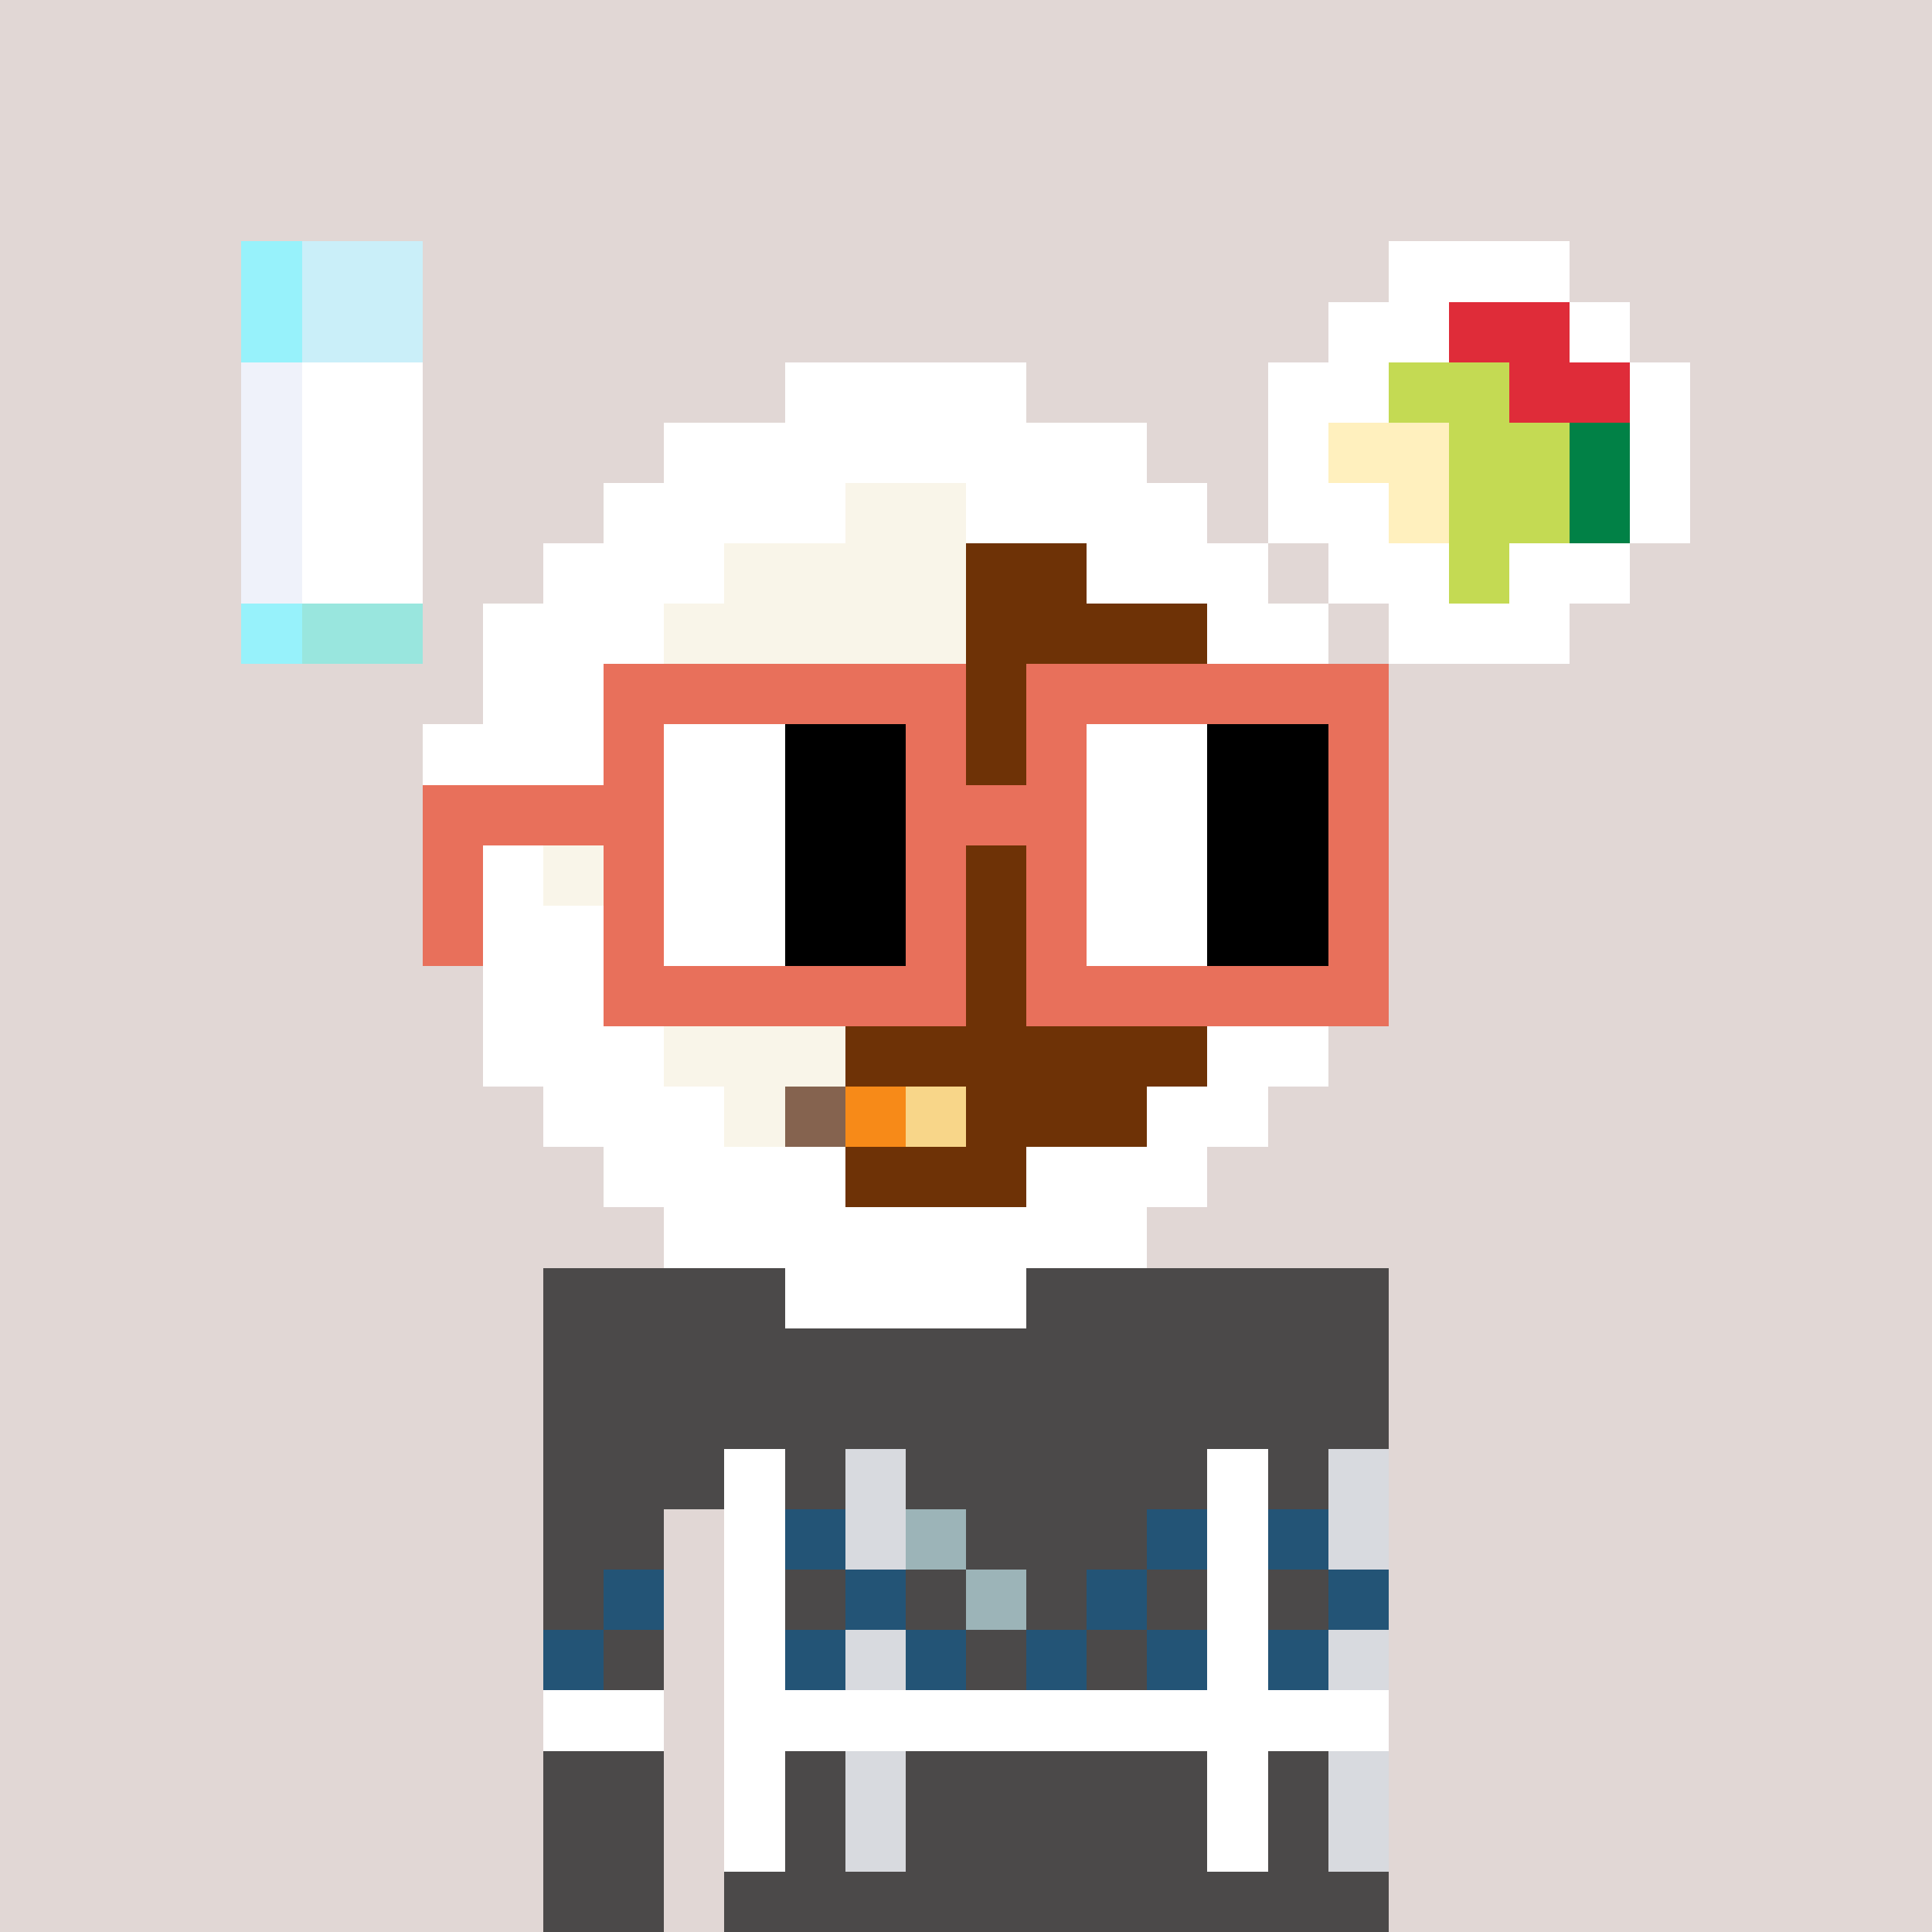 <svg viewBox="0 0 320 320" xmlns="http://www.w3.org/2000/svg" shape-rendering="crispEdges"><rect width="100%" height="100%" fill="#e1d7d5" /><rect width="140" height="10" x="90" y="210" fill="#4b4949" /><rect width="140" height="10" x="90" y="220" fill="#4b4949" /><rect width="140" height="10" x="90" y="230" fill="#4b4949" /><rect width="140" height="10" x="90" y="240" fill="#4b4949" /><rect width="20" height="10" x="90" y="250" fill="#4b4949" /><rect width="110" height="10" x="120" y="250" fill="#4b4949" /><rect width="20" height="10" x="90" y="260" fill="#4b4949" /><rect width="110" height="10" x="120" y="260" fill="#4b4949" /><rect width="20" height="10" x="90" y="270" fill="#4b4949" /><rect width="110" height="10" x="120" y="270" fill="#4b4949" /><rect width="20" height="10" x="90" y="280" fill="#4b4949" /><rect width="110" height="10" x="120" y="280" fill="#4b4949" /><rect width="20" height="10" x="90" y="290" fill="#4b4949" /><rect width="110" height="10" x="120" y="290" fill="#4b4949" /><rect width="20" height="10" x="90" y="300" fill="#4b4949" /><rect width="110" height="10" x="120" y="300" fill="#4b4949" /><rect width="20" height="10" x="90" y="310" fill="#4b4949" /><rect width="110" height="10" x="120" y="310" fill="#4b4949" /><rect width="10" height="10" x="120" y="240" fill="#ffffff" /><rect width="10" height="10" x="140" y="240" fill="#d8dadf" /><rect width="10" height="10" x="200" y="240" fill="#ffffff" /><rect width="10" height="10" x="220" y="240" fill="#d8dadf" /><rect width="10" height="10" x="120" y="250" fill="#ffffff" /><rect width="10" height="10" x="130" y="250" fill="#235476" /><rect width="10" height="10" x="140" y="250" fill="#d8dadf" /><rect width="10" height="10" x="150" y="250" fill="#9cb4b8" /><rect width="10" height="10" x="190" y="250" fill="#235476" /><rect width="10" height="10" x="200" y="250" fill="#ffffff" /><rect width="10" height="10" x="210" y="250" fill="#235476" /><rect width="10" height="10" x="220" y="250" fill="#d8dadf" /><rect width="10" height="10" x="100" y="260" fill="#235476" /><rect width="10" height="10" x="120" y="260" fill="#ffffff" /><rect width="10" height="10" x="140" y="260" fill="#235476" /><rect width="10" height="10" x="160" y="260" fill="#9cb4b8" /><rect width="10" height="10" x="180" y="260" fill="#235476" /><rect width="10" height="10" x="200" y="260" fill="#ffffff" /><rect width="10" height="10" x="220" y="260" fill="#235476" /><rect width="10" height="10" x="90" y="270" fill="#235476" /><rect width="10" height="10" x="120" y="270" fill="#ffffff" /><rect width="10" height="10" x="130" y="270" fill="#235476" /><rect width="10" height="10" x="140" y="270" fill="#d8dadf" /><rect width="10" height="10" x="150" y="270" fill="#235476" /><rect width="10" height="10" x="170" y="270" fill="#235476" /><rect width="10" height="10" x="190" y="270" fill="#235476" /><rect width="10" height="10" x="200" y="270" fill="#ffffff" /><rect width="10" height="10" x="210" y="270" fill="#235476" /><rect width="10" height="10" x="220" y="270" fill="#d8dadf" /><rect width="20" height="10" x="90" y="280" fill="#ffffff" /><rect width="110" height="10" x="120" y="280" fill="#ffffff" /><rect width="10" height="10" x="120" y="290" fill="#ffffff" /><rect width="10" height="10" x="140" y="290" fill="#d8dadf" /><rect width="10" height="10" x="200" y="290" fill="#ffffff" /><rect width="10" height="10" x="220" y="290" fill="#d8dadf" /><rect width="10" height="10" x="120" y="300" fill="#ffffff" /><rect width="10" height="10" x="140" y="300" fill="#d8dadf" /><rect width="10" height="10" x="200" y="300" fill="#ffffff" /><rect width="10" height="10" x="220" y="300" fill="#d8dadf" /><rect width="10" height="10" x="40" y="40" fill="#97f2fb" /><rect width="20" height="10" x="50" y="40" fill="#caeff9" /><rect width="30" height="10" x="230" y="40" fill="#ffffff" /><rect width="10" height="10" x="40" y="50" fill="#97f2fb" /><rect width="20" height="10" x="50" y="50" fill="#caeff9" /><rect width="20" height="10" x="220" y="50" fill="#ffffff" /><rect width="20" height="10" x="240" y="50" fill="#df2c39" /><rect width="10" height="10" x="260" y="50" fill="#ffffff" /><rect width="10" height="10" x="40" y="60" fill="#eff2fa" /><rect width="20" height="10" x="50" y="60" fill="#ffffff" /><rect width="40" height="10" x="130" y="60" fill="#ffffff" /><rect width="20" height="10" x="210" y="60" fill="#ffffff" /><rect width="20" height="10" x="230" y="60" fill="#c4da53" /><rect width="20" height="10" x="250" y="60" fill="#df2c39" /><rect width="10" height="10" x="270" y="60" fill="#ffffff" /><rect width="10" height="10" x="40" y="70" fill="#eff2fa" /><rect width="20" height="10" x="50" y="70" fill="#ffffff" /><rect width="80" height="10" x="110" y="70" fill="#ffffff" /><rect width="10" height="10" x="210" y="70" fill="#ffffff" /><rect width="20" height="10" x="220" y="70" fill="#fff0be" /><rect width="20" height="10" x="240" y="70" fill="#c4da53" /><rect width="10" height="10" x="260" y="70" fill="#018146" /><rect width="10" height="10" x="270" y="70" fill="#ffffff" /><rect width="10" height="10" x="40" y="80" fill="#eff2fa" /><rect width="20" height="10" x="50" y="80" fill="#ffffff" /><rect width="40" height="10" x="100" y="80" fill="#ffffff" /><rect width="20" height="10" x="140" y="80" fill="#f9f5e9" /><rect width="40" height="10" x="160" y="80" fill="#ffffff" /><rect width="20" height="10" x="210" y="80" fill="#ffffff" /><rect width="10" height="10" x="230" y="80" fill="#fff0be" /><rect width="20" height="10" x="240" y="80" fill="#c4da53" /><rect width="10" height="10" x="260" y="80" fill="#018146" /><rect width="10" height="10" x="270" y="80" fill="#ffffff" /><rect width="10" height="10" x="40" y="90" fill="#eff2fa" /><rect width="20" height="10" x="50" y="90" fill="#ffffff" /><rect width="30" height="10" x="90" y="90" fill="#ffffff" /><rect width="40" height="10" x="120" y="90" fill="#f9f5e9" /><rect width="20" height="10" x="160" y="90" fill="#6e3206" /><rect width="30" height="10" x="180" y="90" fill="#ffffff" /><rect width="20" height="10" x="220" y="90" fill="#ffffff" /><rect width="10" height="10" x="240" y="90" fill="#c4da53" /><rect width="20" height="10" x="250" y="90" fill="#ffffff" /><rect width="10" height="10" x="40" y="100" fill="#97f2fb" /><rect width="20" height="10" x="50" y="100" fill="#99e6de" /><rect width="30" height="10" x="80" y="100" fill="#ffffff" /><rect width="50" height="10" x="110" y="100" fill="#f9f5e9" /><rect width="40" height="10" x="160" y="100" fill="#6e3206" /><rect width="20" height="10" x="200" y="100" fill="#ffffff" /><rect width="30" height="10" x="230" y="100" fill="#ffffff" /><rect width="20" height="10" x="80" y="110" fill="#ffffff" /><rect width="50" height="10" x="100" y="110" fill="#f9f5e9" /><rect width="50" height="10" x="150" y="110" fill="#6e3206" /><rect width="20" height="10" x="200" y="110" fill="#ffffff" /><rect width="30" height="10" x="70" y="120" fill="#ffffff" /><rect width="50" height="10" x="100" y="120" fill="#f9f5e9" /><rect width="60" height="10" x="150" y="120" fill="#6e3206" /><rect width="20" height="10" x="210" y="120" fill="#ffffff" /><rect width="20" height="10" x="70" y="130" fill="#ffffff" /><rect width="60" height="10" x="90" y="130" fill="#f9f5e9" /><rect width="60" height="10" x="150" y="130" fill="#6e3206" /><rect width="20" height="10" x="210" y="130" fill="#ffffff" /><rect width="20" height="10" x="70" y="140" fill="#ffffff" /><rect width="60" height="10" x="90" y="140" fill="#f9f5e9" /><rect width="60" height="10" x="150" y="140" fill="#6e3206" /><rect width="20" height="10" x="210" y="140" fill="#ffffff" /><rect width="30" height="10" x="70" y="150" fill="#ffffff" /><rect width="50" height="10" x="100" y="150" fill="#f9f5e9" /><rect width="60" height="10" x="150" y="150" fill="#6e3206" /><rect width="20" height="10" x="210" y="150" fill="#ffffff" /><rect width="20" height="10" x="80" y="160" fill="#ffffff" /><rect width="40" height="10" x="100" y="160" fill="#f9f5e9" /><rect width="60" height="10" x="140" y="160" fill="#6e3206" /><rect width="20" height="10" x="200" y="160" fill="#ffffff" /><rect width="30" height="10" x="80" y="170" fill="#ffffff" /><rect width="30" height="10" x="110" y="170" fill="#f9f5e9" /><rect width="60" height="10" x="140" y="170" fill="#6e3206" /><rect width="20" height="10" x="200" y="170" fill="#ffffff" /><rect width="30" height="10" x="90" y="180" fill="#ffffff" /><rect width="10" height="10" x="120" y="180" fill="#f9f5e9" /><rect width="10" height="10" x="130" y="180" fill="#85634f" /><rect width="10" height="10" x="140" y="180" fill="#f78a18" /><rect width="10" height="10" x="150" y="180" fill="#f8d689" /><rect width="30" height="10" x="160" y="180" fill="#6e3206" /><rect width="20" height="10" x="190" y="180" fill="#ffffff" /><rect width="40" height="10" x="100" y="190" fill="#ffffff" /><rect width="30" height="10" x="140" y="190" fill="#6e3206" /><rect width="30" height="10" x="170" y="190" fill="#ffffff" /><rect width="80" height="10" x="110" y="200" fill="#ffffff" /><rect width="40" height="10" x="130" y="210" fill="#ffffff" /><rect width="60" height="10" x="100" y="110" fill="#e8705b" /><rect width="60" height="10" x="170" y="110" fill="#e8705b" /><rect width="10" height="10" x="100" y="120" fill="#e8705b" /><rect width="20" height="10" x="110" y="120" fill="#ffffff" /><rect width="20" height="10" x="130" y="120" fill="#000000" /><rect width="10" height="10" x="150" y="120" fill="#e8705b" /><rect width="10" height="10" x="170" y="120" fill="#e8705b" /><rect width="20" height="10" x="180" y="120" fill="#ffffff" /><rect width="20" height="10" x="200" y="120" fill="#000000" /><rect width="10" height="10" x="220" y="120" fill="#e8705b" /><rect width="40" height="10" x="70" y="130" fill="#e8705b" /><rect width="20" height="10" x="110" y="130" fill="#ffffff" /><rect width="20" height="10" x="130" y="130" fill="#000000" /><rect width="30" height="10" x="150" y="130" fill="#e8705b" /><rect width="20" height="10" x="180" y="130" fill="#ffffff" /><rect width="20" height="10" x="200" y="130" fill="#000000" /><rect width="10" height="10" x="220" y="130" fill="#e8705b" /><rect width="10" height="10" x="70" y="140" fill="#e8705b" /><rect width="10" height="10" x="100" y="140" fill="#e8705b" /><rect width="20" height="10" x="110" y="140" fill="#ffffff" /><rect width="20" height="10" x="130" y="140" fill="#000000" /><rect width="10" height="10" x="150" y="140" fill="#e8705b" /><rect width="10" height="10" x="170" y="140" fill="#e8705b" /><rect width="20" height="10" x="180" y="140" fill="#ffffff" /><rect width="20" height="10" x="200" y="140" fill="#000000" /><rect width="10" height="10" x="220" y="140" fill="#e8705b" /><rect width="10" height="10" x="70" y="150" fill="#e8705b" /><rect width="10" height="10" x="100" y="150" fill="#e8705b" /><rect width="20" height="10" x="110" y="150" fill="#ffffff" /><rect width="20" height="10" x="130" y="150" fill="#000000" /><rect width="10" height="10" x="150" y="150" fill="#e8705b" /><rect width="10" height="10" x="170" y="150" fill="#e8705b" /><rect width="20" height="10" x="180" y="150" fill="#ffffff" /><rect width="20" height="10" x="200" y="150" fill="#000000" /><rect width="10" height="10" x="220" y="150" fill="#e8705b" /><rect width="60" height="10" x="100" y="160" fill="#e8705b" /><rect width="60" height="10" x="170" y="160" fill="#e8705b" /></svg>